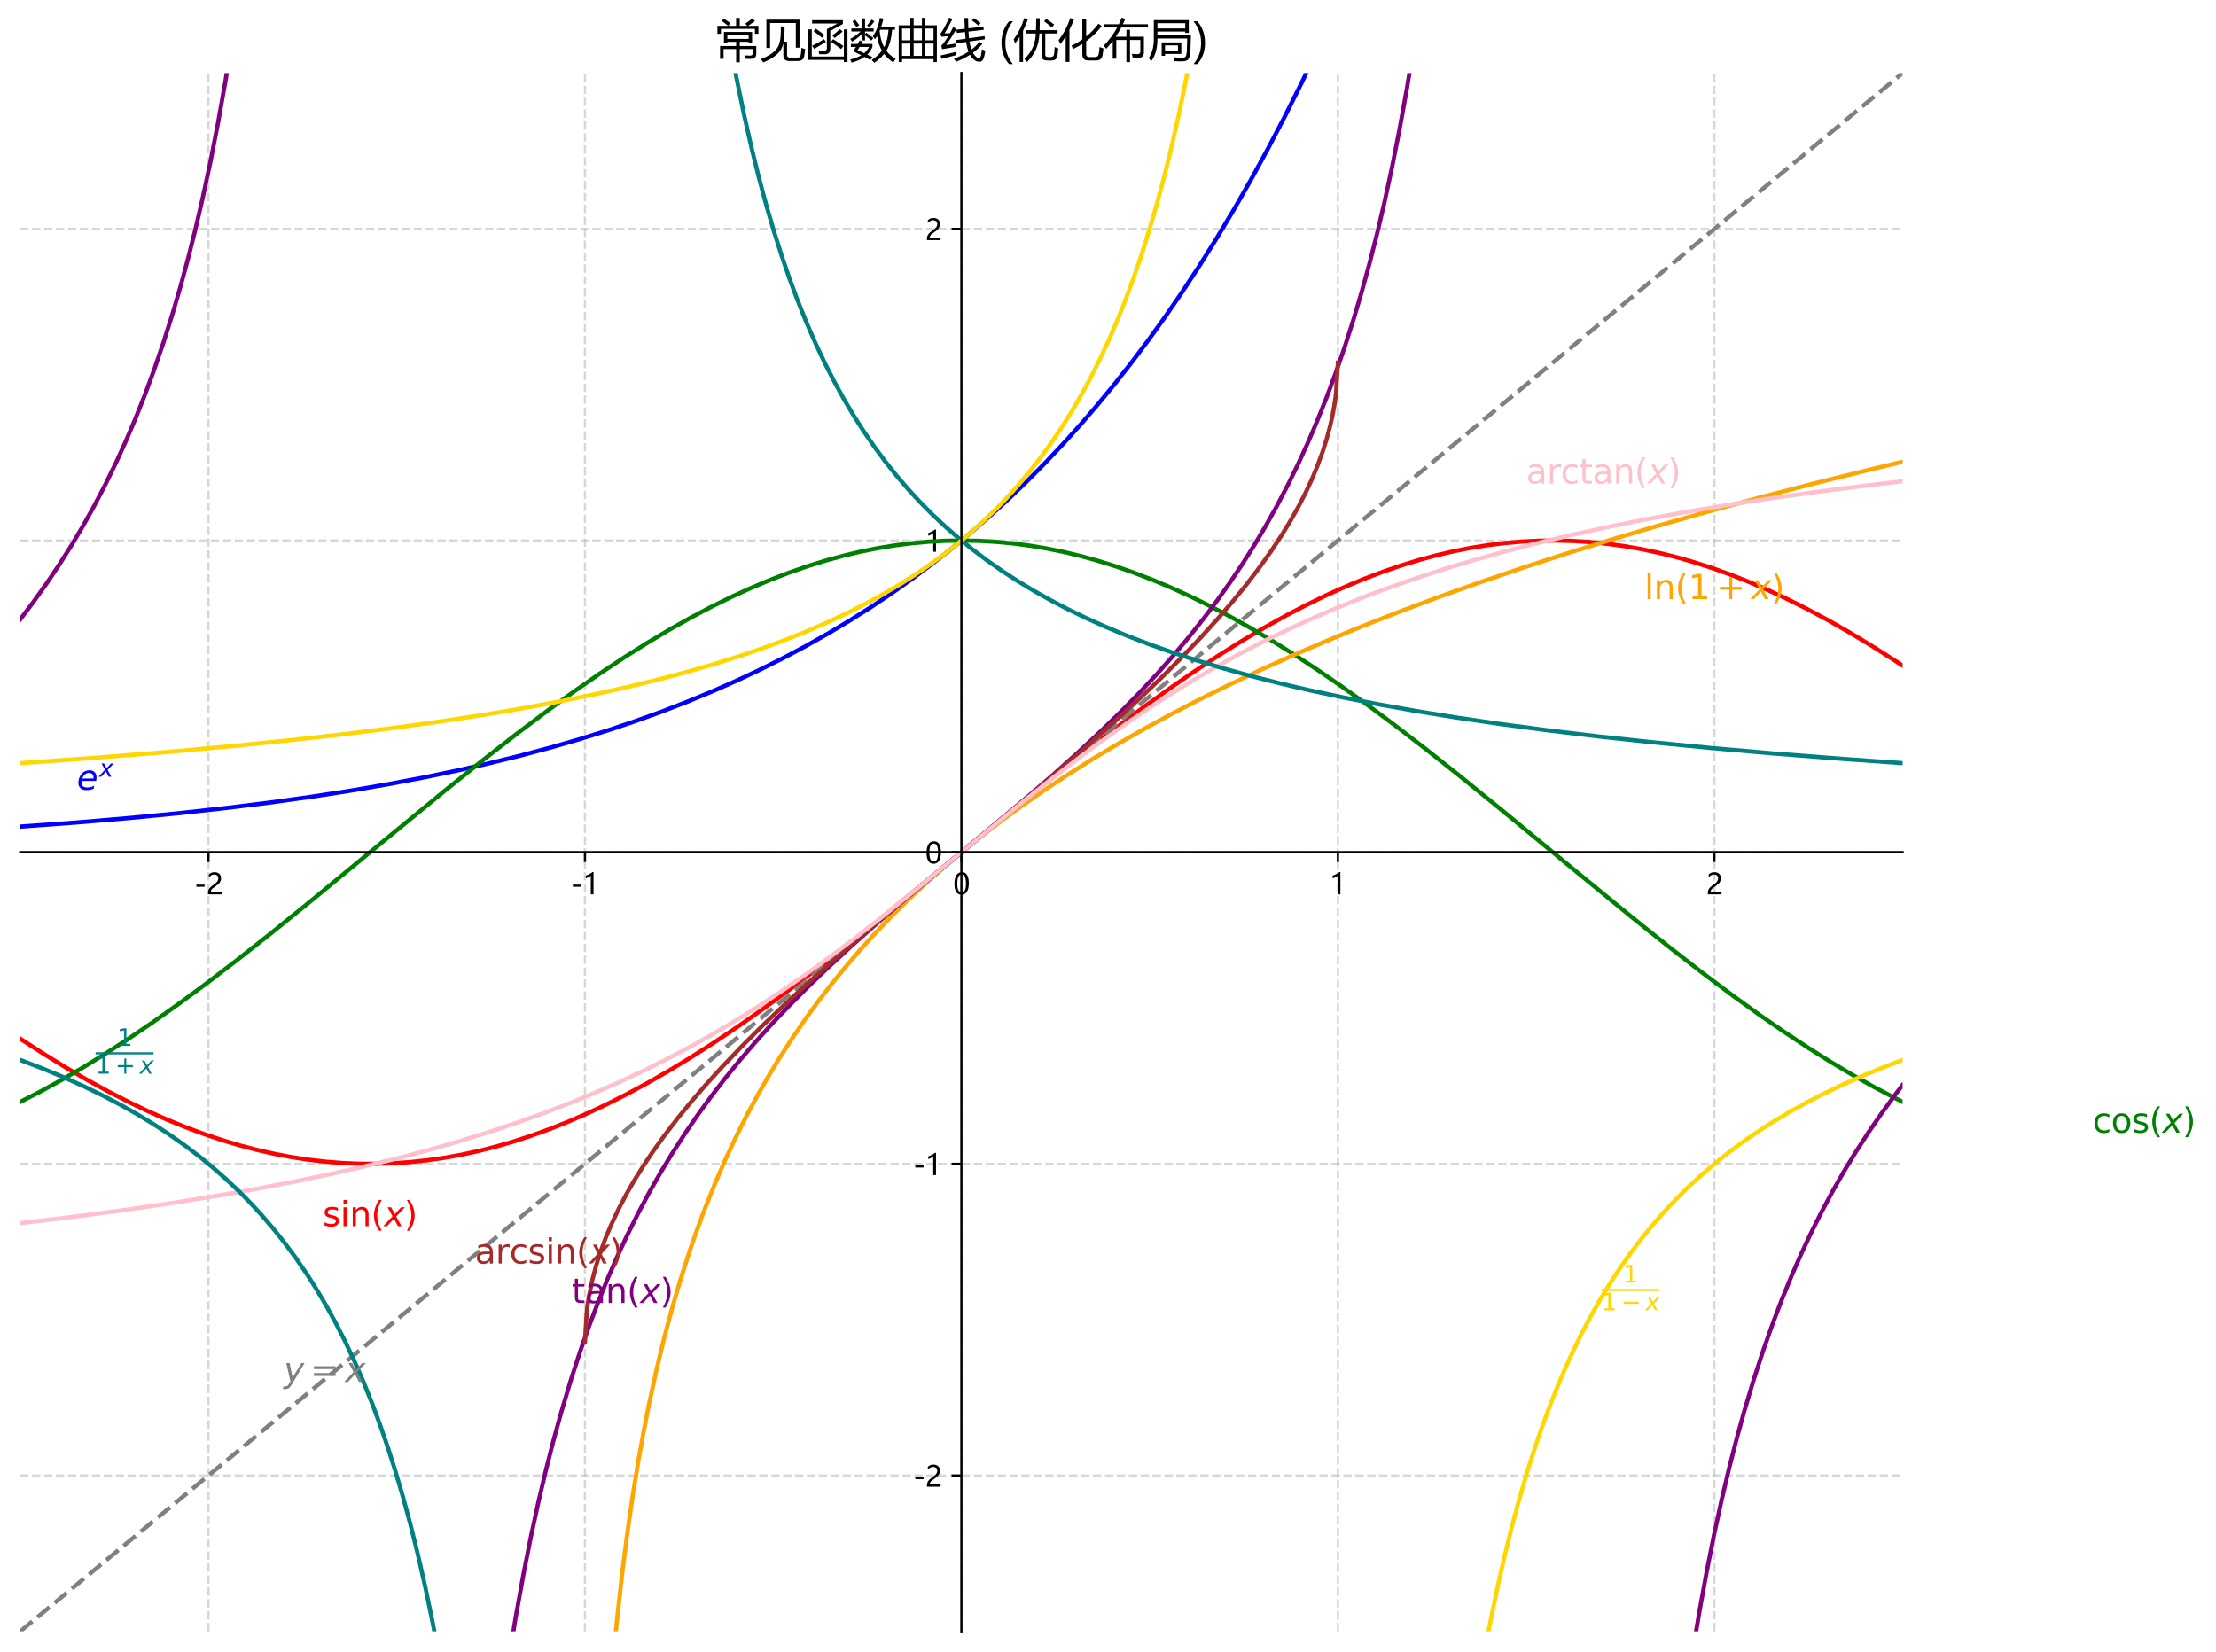 <?xml version="1.0" encoding="utf-8" standalone="no"?>
<!DOCTYPE svg PUBLIC "-//W3C//DTD SVG 1.1//EN"
  "http://www.w3.org/Graphics/SVG/1.1/DTD/svg11.dtd">
<svg xmlns:xlink="http://www.w3.org/1999/xlink" width="788.282pt" height="587.59pt" viewBox="0 0 788.282 587.59" xmlns="http://www.w3.org/2000/svg" version="1.1">
 <defs>
  <style type="text/css">*{stroke-linejoin: round; stroke-linecap: butt}</style>
 </defs>
 <g id="figure_1">
  <g id="patch_1">
   <path d="M 0 587.59 
L 788.282 587.59 
L 788.282 0 
L 0 0 
z
" style="fill: #ffffff"/>
  </g>
  <g id="axes_1">
   <g id="patch_2">
    <path d="M 7.2 580.39 
L 676.8 580.39 
L 676.8 25.99 
L 7.2 25.99 
z
" style="fill: #ffffff"/>
   </g>
   <g id="matplotlib.axis_1">
    <g id="xtick_1">
     <g id="line2d_1">
      <path d="M 74.16 580.39 
L 74.16 25.99 
" clip-path="url(#p74677bb5c0)" style="fill: none; stroke-dasharray: 2.96,1.28; stroke-dashoffset: 0; stroke: #b0b0b0; stroke-opacity: 0.5; stroke-width: 0.8"/>
     </g>
     <g id="line2d_2">
      <defs>
       <path id="m02046813d7" d="M 0 0 
L 0 3.5 
" style="stroke: #000000; stroke-width: 0.8"/>
      </defs>
      <g>
       <use xlink:href="#m02046813d7" x="74.16" y="303.19" style="stroke: #000000; stroke-width: 0.8"/>
      </g>
     </g>
     <g id="text_1">
      <!-- -2 -->
      <g transform="translate(69.065 318.184) scale(0.1 -0.1)">
       <defs>
        <path id="MicrosoftYaHei-2d" d="M 2328 1681 
L 488 1681 
L 488 2153 
L 2328 2153 
L 2328 1681 
z
" transform="scale(0.016)"/>
        <path id="MicrosoftYaHei-32" d="M 2666 3572 
Q 2666 3963 2419 4186 
Q 2172 4409 1747 4409 
Q 1447 4409 1140 4256 
Q 834 4103 569 3819 
L 569 4413 
Q 806 4659 1107 4790 
Q 1409 4922 1816 4922 
Q 2472 4922 2872 4570 
Q 3272 4219 3272 3619 
Q 3272 3084 3026 2693 
Q 2781 2303 2188 1894 
Q 1581 1475 1376 1294 
Q 1172 1113 1090 947 
Q 1009 781 1009 544 
L 3416 544 
L 3416 0 
L 372 0 
L 372 241 
Q 372 659 486 951 
Q 600 1244 862 1520 
Q 1125 1797 1681 2184 
Q 2250 2584 2458 2886 
Q 2666 3188 2666 3572 
z
" transform="scale(0.016)"/>
       </defs>
       <use xlink:href="#MicrosoftYaHei-2d"/>
       <use xlink:href="#MicrosoftYaHei-32" x="43.262"/>
      </g>
     </g>
    </g>
    <g id="xtick_2">
     <g id="line2d_3">
      <path d="M 208.08 580.39 
L 208.08 25.99 
" clip-path="url(#p74677bb5c0)" style="fill: none; stroke-dasharray: 2.96,1.28; stroke-dashoffset: 0; stroke: #b0b0b0; stroke-opacity: 0.5; stroke-width: 0.8"/>
     </g>
     <g id="line2d_4">
      <g>
       <use xlink:href="#m02046813d7" x="208.08" y="303.19" style="stroke: #000000; stroke-width: 0.8"/>
      </g>
     </g>
     <g id="text_2">
      <!-- -1 -->
      <g transform="translate(202.985 318.184) scale(0.1 -0.1)">
       <defs>
        <path id="MicrosoftYaHei-31" d="M 1781 0 
L 1781 4141 
Q 1638 3997 1295 3819 
Q 953 3641 663 3569 
L 663 4169 
Q 1047 4275 1484 4508 
Q 1922 4741 2156 4947 
L 2388 4947 
L 2388 0 
L 1781 0 
z
" transform="scale(0.016)"/>
       </defs>
       <use xlink:href="#MicrosoftYaHei-2d"/>
       <use xlink:href="#MicrosoftYaHei-31" x="43.262"/>
      </g>
     </g>
    </g>
    <g id="xtick_3">
     <g id="line2d_5">
      <path d="M 342 580.39 
L 342 25.99 
" clip-path="url(#p74677bb5c0)" style="fill: none; stroke-dasharray: 2.96,1.28; stroke-dashoffset: 0; stroke: #b0b0b0; stroke-opacity: 0.5; stroke-width: 0.8"/>
     </g>
     <g id="line2d_6">
      <g>
       <use xlink:href="#m02046813d7" x="342" y="303.19" style="stroke: #000000; stroke-width: 0.8"/>
      </g>
     </g>
     <g id="text_3">
      <!-- 0 -->
      <g transform="translate(339.068 318.184) scale(0.1 -0.1)">
       <defs>
        <path id="MicrosoftYaHei-30" d="M 284 2325 
Q 284 3606 709 4264 
Q 1134 4922 1941 4922 
Q 3478 4922 3478 2441 
Q 3478 1216 3045 567 
Q 2613 -81 1831 -81 
Q 1094 -81 689 534 
Q 284 1150 284 2325 
z
M 909 2353 
Q 909 425 1888 425 
Q 2850 425 2850 2384 
Q 2850 4413 1906 4413 
Q 909 4413 909 2353 
z
" transform="scale(0.016)"/>
       </defs>
       <use xlink:href="#MicrosoftYaHei-30"/>
      </g>
     </g>
    </g>
    <g id="xtick_4">
     <g id="line2d_7">
      <path d="M 475.92 580.39 
L 475.92 25.99 
" clip-path="url(#p74677bb5c0)" style="fill: none; stroke-dasharray: 2.96,1.28; stroke-dashoffset: 0; stroke: #b0b0b0; stroke-opacity: 0.5; stroke-width: 0.8"/>
     </g>
     <g id="line2d_8">
      <g>
       <use xlink:href="#m02046813d7" x="475.92" y="303.19" style="stroke: #000000; stroke-width: 0.8"/>
      </g>
     </g>
     <g id="text_4">
      <!-- 1 -->
      <g transform="translate(472.988 318.184) scale(0.1 -0.1)">
       <use xlink:href="#MicrosoftYaHei-31"/>
      </g>
     </g>
    </g>
    <g id="xtick_5">
     <g id="line2d_9">
      <path d="M 609.84 580.39 
L 609.84 25.99 
" clip-path="url(#p74677bb5c0)" style="fill: none; stroke-dasharray: 2.96,1.28; stroke-dashoffset: 0; stroke: #b0b0b0; stroke-opacity: 0.5; stroke-width: 0.8"/>
     </g>
     <g id="line2d_10">
      <g>
       <use xlink:href="#m02046813d7" x="609.84" y="303.19" style="stroke: #000000; stroke-width: 0.8"/>
      </g>
     </g>
     <g id="text_5">
      <!-- 2 -->
      <g transform="translate(606.908 318.184) scale(0.1 -0.1)">
       <use xlink:href="#MicrosoftYaHei-32"/>
      </g>
     </g>
    </g>
   </g>
   <g id="matplotlib.axis_2">
    <g id="ytick_1">
     <g id="line2d_11">
      <path d="M 7.2 524.95 
L 676.8 524.95 
" clip-path="url(#p74677bb5c0)" style="fill: none; stroke-dasharray: 2.96,1.28; stroke-dashoffset: 0; stroke: #b0b0b0; stroke-opacity: 0.5; stroke-width: 0.8"/>
     </g>
     <g id="line2d_12">
      <defs>
       <path id="mddc93216d7" d="M 0 0 
L -3.5 0 
" style="stroke: #000000; stroke-width: 0.8"/>
      </defs>
      <g>
       <use xlink:href="#mddc93216d7" x="342" y="524.95" style="stroke: #000000; stroke-width: 0.8"/>
      </g>
     </g>
     <g id="text_6">
      <!-- -2 -->
      <g transform="translate(324.809 528.947) scale(0.1 -0.1)">
       <use xlink:href="#MicrosoftYaHei-2d"/>
       <use xlink:href="#MicrosoftYaHei-32" x="43.262"/>
      </g>
     </g>
    </g>
    <g id="ytick_2">
     <g id="line2d_13">
      <path d="M 7.2 414.07 
L 676.8 414.07 
" clip-path="url(#p74677bb5c0)" style="fill: none; stroke-dasharray: 2.96,1.28; stroke-dashoffset: 0; stroke: #b0b0b0; stroke-opacity: 0.5; stroke-width: 0.8"/>
     </g>
     <g id="line2d_14">
      <g>
       <use xlink:href="#mddc93216d7" x="342" y="414.07" style="stroke: #000000; stroke-width: 0.8"/>
      </g>
     </g>
     <g id="text_7">
      <!-- -1 -->
      <g transform="translate(324.809 418.067) scale(0.1 -0.1)">
       <use xlink:href="#MicrosoftYaHei-2d"/>
       <use xlink:href="#MicrosoftYaHei-31" x="43.262"/>
      </g>
     </g>
    </g>
    <g id="ytick_3">
     <g id="line2d_15">
      <path d="M 7.2 303.19 
L 676.8 303.19 
" clip-path="url(#p74677bb5c0)" style="fill: none; stroke-dasharray: 2.96,1.28; stroke-dashoffset: 0; stroke: #b0b0b0; stroke-opacity: 0.5; stroke-width: 0.8"/>
     </g>
     <g id="line2d_16">
      <g>
       <use xlink:href="#mddc93216d7" x="342" y="303.19" style="stroke: #000000; stroke-width: 0.8"/>
      </g>
     </g>
     <g id="text_8">
      <!-- 0 -->
      <g transform="translate(329.136 307.187) scale(0.1 -0.1)">
       <use xlink:href="#MicrosoftYaHei-30"/>
      </g>
     </g>
    </g>
    <g id="ytick_4">
     <g id="line2d_17">
      <path d="M 7.2 192.31 
L 676.8 192.31 
" clip-path="url(#p74677bb5c0)" style="fill: none; stroke-dasharray: 2.96,1.28; stroke-dashoffset: 0; stroke: #b0b0b0; stroke-opacity: 0.5; stroke-width: 0.8"/>
     </g>
     <g id="line2d_18">
      <g>
       <use xlink:href="#mddc93216d7" x="342" y="192.31" style="stroke: #000000; stroke-width: 0.8"/>
      </g>
     </g>
     <g id="text_9">
      <!-- 1 -->
      <g transform="translate(329.136 196.307) scale(0.1 -0.1)">
       <use xlink:href="#MicrosoftYaHei-31"/>
      </g>
     </g>
    </g>
    <g id="ytick_5">
     <g id="line2d_19">
      <path d="M 7.2 81.43 
L 676.8 81.43 
" clip-path="url(#p74677bb5c0)" style="fill: none; stroke-dasharray: 2.96,1.28; stroke-dashoffset: 0; stroke: #b0b0b0; stroke-opacity: 0.5; stroke-width: 0.8"/>
     </g>
     <g id="line2d_20">
      <g>
       <use xlink:href="#mddc93216d7" x="342" y="81.43" style="stroke: #000000; stroke-width: 0.8"/>
      </g>
     </g>
     <g id="text_10">
      <!-- 2 -->
      <g transform="translate(329.136 85.427) scale(0.1 -0.1)">
       <use xlink:href="#MicrosoftYaHei-32"/>
      </g>
     </g>
    </g>
   </g>
   <g id="line2d_21">
    <path d="M 7.2 294.088 
L 27.308 292.614 
L 46.076 291.023 
L 63.503 289.332 
L 80.259 287.485 
L 95.676 285.569 
L 110.422 283.518 
L 124.497 281.337 
L 137.903 279.037 
L 150.638 276.627 
L 162.703 274.123 
L 174.097 271.541 
L 185.492 268.731 
L 196.216 265.858 
L 206.27 262.947 
L 216.324 259.809 
L 225.708 256.661 
L 235.092 253.284 
L 244.476 249.661 
L 253.189 246.063 
L 261.903 242.222 
L 270.616 238.123 
L 278.659 234.095 
L 286.703 229.818 
L 294.746 225.277 
L 302.119 220.867 
L 309.492 216.208 
L 316.865 211.285 
L 324.238 206.083 
L 331.611 200.587 
L 338.314 195.321 
L 345.016 189.784 
L 351.719 183.964 
L 358.422 177.845 
L 365.124 171.412 
L 371.827 164.648 
L 378.53 157.538 
L 384.562 150.827 
L 390.595 143.807 
L 396.627 136.463 
L 402.659 128.781 
L 408.692 120.745 
L 414.724 112.339 
L 420.757 103.546 
L 426.789 94.347 
L 432.822 84.725 
L 438.854 74.659 
L 444.886 64.129 
L 450.919 53.115 
L 456.951 41.593 
L 462.984 29.539 
L 469.016 16.931 
L 475.049 3.742 
L 477.152 -1 
L 477.152 -1 
" clip-path="url(#p74677bb5c0)" style="fill: none; stroke: #0000ff; stroke-width: 1.5; stroke-linecap: square"/>
   </g>
   <g id="line2d_22">
    <path d="M 7.2 369.549 
L 15.243 374.761 
L 23.286 379.715 
L 31.33 384.393 
L 38.703 388.425 
L 46.076 392.198 
L 52.778 395.395 
L 59.481 398.36 
L 66.184 401.088 
L 72.886 403.57 
L 79.589 405.8 
L 85.622 407.588 
L 91.654 409.164 
L 97.686 410.526 
L 103.719 411.669 
L 109.751 412.592 
L 115.784 413.294 
L 121.816 413.772 
L 127.849 414.026 
L 133.881 414.054 
L 139.914 413.858 
L 145.946 413.438 
L 151.978 412.794 
L 158.011 411.927 
L 164.043 410.84 
L 170.076 409.534 
L 176.108 408.013 
L 182.141 406.279 
L 188.843 404.107 
L 195.546 401.683 
L 202.249 399.012 
L 208.951 396.101 
L 215.654 392.957 
L 223.027 389.239 
L 230.4 385.261 
L 237.773 381.034 
L 245.816 376.154 
L 253.859 371.011 
L 262.573 365.164 
L 271.286 359.055 
L 280.67 352.212 
L 290.724 344.614 
L 302.119 335.724 
L 315.524 324.968 
L 332.951 310.676 
L 371.827 278.698 
L 385.232 268.014 
L 396.627 259.205 
L 406.681 251.695 
L 416.065 244.946 
L 424.778 238.935 
L 433.492 233.195 
L 441.535 228.16 
L 449.578 223.395 
L 456.951 219.279 
L 464.324 215.418 
L 471.697 211.823 
L 478.4 208.794 
L 485.103 206.002 
L 491.805 203.454 
L 498.508 201.155 
L 505.211 199.112 
L 511.243 197.495 
L 517.276 196.094 
L 523.308 194.909 
L 529.341 193.944 
L 535.373 193.201 
L 541.405 192.681 
L 547.438 192.385 
L 553.47 192.314 
L 559.503 192.468 
L 565.535 192.846 
L 571.568 193.448 
L 577.6 194.273 
L 583.632 195.319 
L 589.665 196.584 
L 595.697 198.065 
L 601.73 199.759 
L 608.432 201.888 
L 615.135 204.27 
L 621.838 206.9 
L 628.541 209.771 
L 635.243 212.876 
L 642.616 216.552 
L 649.989 220.491 
L 657.362 224.681 
L 665.405 229.522 
L 673.449 234.629 
L 676.8 236.831 
L 676.8 236.831 
" clip-path="url(#p74677bb5c0)" style="fill: none; stroke: #ff0000; stroke-width: 1.5; stroke-linecap: square"/>
   </g>
   <g id="line2d_23">
    <path d="M 7.2 392.021 
L 14.573 388.235 
L 21.946 384.191 
L 29.319 379.902 
L 37.362 374.958 
L 45.405 369.755 
L 54.119 363.849 
L 63.503 357.201 
L 73.557 349.786 
L 84.281 341.588 
L 96.346 332.074 
L 110.422 320.684 
L 131.87 302.998 
L 158.011 281.496 
L 172.086 270.208 
L 184.151 260.818 
L 194.876 252.757 
L 204.259 245.967 
L 213.643 239.458 
L 222.357 233.694 
L 230.4 228.633 
L 238.443 223.841 
L 245.816 219.7 
L 253.189 215.811 
L 260.562 212.187 
L 267.265 209.132 
L 273.968 206.312 
L 280.67 203.735 
L 287.373 201.407 
L 294.076 199.334 
L 300.108 197.691 
L 306.141 196.261 
L 312.173 195.049 
L 318.205 194.056 
L 324.238 193.284 
L 330.27 192.735 
L 336.303 192.41 
L 342.335 192.31 
L 348.368 192.435 
L 354.4 192.785 
L 360.432 193.359 
L 366.465 194.155 
L 372.497 195.173 
L 378.53 196.409 
L 384.562 197.863 
L 390.595 199.53 
L 396.627 201.407 
L 403.33 203.735 
L 410.032 206.312 
L 416.735 209.132 
L 423.438 212.187 
L 430.141 215.471 
L 437.514 219.336 
L 444.886 223.455 
L 452.259 227.815 
L 460.303 232.832 
L 468.346 238.103 
L 477.059 244.077 
L 486.443 250.79 
L 496.497 258.267 
L 507.222 266.52 
L 519.286 276.083 
L 534.032 288.062 
L 559.503 309.1 
L 580.281 326.139 
L 594.357 337.394 
L 605.751 346.233 
L 616.476 354.269 
L 625.859 361.034 
L 634.573 367.062 
L 643.286 372.82 
L 651.33 377.874 
L 659.373 382.659 
L 666.746 386.793 
L 674.119 390.675 
L 676.8 392.021 
L 676.8 392.021 
" clip-path="url(#p74677bb5c0)" style="fill: none; stroke: #008000; stroke-width: 1.5; stroke-linecap: square"/>
   </g>
   <g id="line2d_24">
    <path d="M 218.298 588.59 
L 219.483 576.333 
L 221.361 559.427 
L 223.239 544.761 
L 225.117 531.81 
L 226.995 520.214 
L 228.873 509.718 
L 230.751 500.13 
L 233.568 487.143 
L 236.385 475.518 
L 239.203 464.998 
L 242.02 455.39 
L 244.837 446.549 
L 247.654 438.36 
L 250.471 430.736 
L 254.227 421.322 
L 257.984 412.645 
L 261.74 404.598 
L 265.496 397.096 
L 269.252 390.07 
L 273.008 383.462 
L 276.765 377.227 
L 281.46 369.895 
L 286.155 363.018 
L 290.85 356.542 
L 295.546 350.425 
L 300.241 344.627 
L 305.875 338.047 
L 311.509 331.836 
L 317.144 325.955 
L 322.778 320.37 
L 329.351 314.191 
L 335.925 308.338 
L 342.498 302.778 
L 349.071 297.484 
L 356.584 291.729 
L 364.096 286.257 
L 371.609 281.042 
L 380.06 275.455 
L 388.512 270.136 
L 397.902 264.51 
L 407.293 259.156 
L 416.683 254.049 
L 427.013 248.69 
L 437.342 243.578 
L 448.611 238.258 
L 459.879 233.181 
L 472.087 227.932 
L 484.295 222.92 
L 497.441 217.764 
L 511.527 212.494 
L 525.613 207.463 
L 540.638 202.337 
L 556.602 197.138 
L 572.565 192.172 
L 589.468 187.146 
L 607.31 182.076 
L 626.091 176.979 
L 645.811 171.868 
L 666.47 166.755 
L 676.8 164.284 
L 676.8 164.284 
" clip-path="url(#p74677bb5c0)" style="fill: none; stroke: #ffa500; stroke-width: 1.5; stroke-linecap: square"/>
   </g>
   <g id="line2d_25">
    <path d="M 7.2 580.39 
L 676.8 25.99 
L 676.8 25.99 
" clip-path="url(#p74677bb5c0)" style="fill: none; stroke-dasharray: 5.55,2.4; stroke-dashoffset: 0; stroke: #808080; stroke-width: 1.5"/>
   </g>
   <g id="line2d_26">
    <path d="M 7.2 220.36 
L 11.892 214.142 
L 16.584 207.564 
L 21.276 200.576 
L 25.297 194.216 
L 29.319 187.469 
L 33.341 180.285 
L 37.362 172.607 
L 41.384 164.365 
L 44.735 157.008 
L 48.086 149.149 
L 51.438 140.725 
L 54.789 131.658 
L 58.141 121.862 
L 61.492 111.229 
L 64.173 102.036 
L 66.854 92.15 
L 69.535 81.48 
L 72.216 69.921 
L 74.897 57.345 
L 77.578 43.6 
L 80.259 28.504 
L 82.941 11.832 
L 84.827 -1 
M 181.266 588.59 
L 183.481 575.166 
L 186.162 560.317 
L 188.843 546.786 
L 191.524 534.396 
L 194.205 522.998 
L 196.886 512.471 
L 199.568 502.711 
L 202.919 491.456 
L 206.27 481.119 
L 209.622 471.58 
L 212.973 462.74 
L 216.324 454.514 
L 219.676 446.832 
L 223.027 439.632 
L 227.049 431.557 
L 231.07 424.024 
L 235.092 416.968 
L 239.114 410.335 
L 243.805 403.066 
L 248.497 396.242 
L 253.189 389.808 
L 257.881 383.717 
L 263.243 377.124 
L 268.605 370.874 
L 274.638 364.197 
L 280.67 357.844 
L 287.373 351.106 
L 294.746 344.023 
L 302.789 336.616 
L 312.173 328.302 
L 322.897 319.114 
L 337.643 306.798 
L 363.784 284.993 
L 374.508 275.733 
L 383.222 267.94 
L 391.265 260.455 
L 398.638 253.285 
L 405.341 246.451 
L 411.373 239.996 
L 417.405 233.2 
L 422.768 226.827 
L 428.13 220.092 
L 432.822 213.859 
L 437.514 207.264 
L 442.205 200.257 
L 446.227 193.878 
L 450.249 187.109 
L 454.27 179.901 
L 458.292 172.195 
L 461.643 165.344 
L 464.995 158.052 
L 468.346 150.266 
L 471.697 141.924 
L 475.049 132.951 
L 478.4 123.261 
L 481.751 112.751 
L 484.432 103.669 
L 487.114 93.909 
L 489.795 83.382 
L 492.476 71.984 
L 495.157 59.594 
L 497.838 46.063 
L 500.519 31.214 
L 503.2 14.832 
L 505.548 -1 
M 601.988 588.59 
L 604.411 573.964 
L 607.092 559.225 
L 609.773 545.788 
L 612.454 533.479 
L 615.135 522.153 
L 617.816 511.689 
L 620.497 501.984 
L 623.849 490.79 
L 627.2 480.506 
L 630.551 471.013 
L 633.903 462.213 
L 637.254 454.023 
L 640.605 446.372 
L 643.957 439.201 
L 647.978 431.155 
L 652 423.648 
L 656.022 416.616 
L 660.043 410.003 
L 664.735 402.755 
L 669.427 395.949 
L 674.119 389.531 
L 676.8 386.02 
L 676.8 386.02 
" clip-path="url(#p74677bb5c0)" style="fill: none; stroke: #800080; stroke-width: 1.5; stroke-linecap: square"/>
   </g>
   <g id="line2d_27">
    <path d="M 208.08 477.36 
L 208.751 466.253 
L 209.423 461.646 
L 210.765 455.119 
L 212.108 450.097 
L 213.45 445.853 
L 215.464 440.368 
L 217.478 435.574 
L 220.163 429.897 
L 222.848 424.797 
L 225.533 420.118 
L 228.89 414.717 
L 232.246 409.704 
L 236.274 404.085 
L 240.973 397.961 
L 245.672 392.204 
L 251.042 385.981 
L 257.083 379.345 
L 263.796 372.335 
L 271.18 364.974 
L 279.235 357.276 
L 287.962 349.244 
L 298.031 340.282 
L 310.114 329.846 
L 324.882 317.402 
L 355.761 291.776 
L 373.214 277.106 
L 385.969 266.098 
L 396.709 256.528 
L 405.436 248.474 
L 413.491 240.75 
L 420.875 233.359 
L 427.588 226.314 
L 433.629 219.64 
L 439 213.373 
L 443.699 207.568 
L 448.398 201.384 
L 452.425 195.7 
L 455.782 190.617 
L 459.138 185.126 
L 461.823 180.353 
L 464.508 175.126 
L 466.522 170.806 
L 468.536 166.012 
L 470.55 160.527 
L 471.892 156.283 
L 473.235 151.261 
L 473.906 148.273 
L 474.577 144.734 
L 475.249 140.127 
L 475.92 129.02 
L 475.92 129.02 
" clip-path="url(#p74677bb5c0)" style="fill: none; stroke: #a52a2a; stroke-width: 1.5; stroke-linecap: square"/>
   </g>
   <g id="line2d_28">
    <path d="M 7.2 435.169 
L 25.968 432.918 
L 44.065 430.521 
L 60.822 428.074 
L 76.238 425.604 
L 90.984 423.018 
L 105.059 420.319 
L 117.795 417.658 
L 129.859 414.923 
L 141.924 411.957 
L 153.319 408.919 
L 164.043 405.828 
L 174.097 402.707 
L 184.151 399.348 
L 193.535 395.981 
L 202.919 392.371 
L 211.632 388.785 
L 220.346 384.957 
L 229.059 380.874 
L 237.103 376.866 
L 245.146 372.617 
L 253.189 368.118 
L 261.232 363.364 
L 269.276 358.351 
L 277.319 353.08 
L 285.362 347.554 
L 294.076 341.295 
L 303.459 334.26 
L 313.514 326.429 
L 324.908 317.265 
L 341.665 303.467 
L 363.114 285.852 
L 374.508 276.785 
L 384.562 269.07 
L 393.946 262.162 
L 402.659 256.032 
L 410.703 250.632 
L 418.746 245.49 
L 426.789 240.606 
L 434.832 235.981 
L 442.876 231.608 
L 450.919 227.48 
L 458.962 223.588 
L 467.676 219.625 
L 476.389 215.911 
L 485.103 212.431 
L 494.486 208.927 
L 503.87 205.659 
L 513.924 202.397 
L 523.978 199.365 
L 534.703 196.361 
L 546.097 193.407 
L 558.162 190.521 
L 570.897 187.716 
L 584.303 185.005 
L 598.378 182.394 
L 613.124 179.891 
L 628.541 177.497 
L 645.297 175.124 
L 663.395 172.796 
L 676.8 171.211 
L 676.8 171.211 
" clip-path="url(#p74677bb5c0)" style="fill: none; stroke: #ffc0cb; stroke-width: 1.5; stroke-linecap: square"/>
   </g>
   <g id="line2d_29">
    <path d="M 7.2 377.11 
L 15.243 380.193 
L 22.616 383.254 
L 29.989 386.569 
L 36.692 389.83 
L 42.724 392.991 
L 48.757 396.391 
L 54.789 400.058 
L 60.151 403.57 
L 65.514 407.345 
L 70.876 411.416 
L 75.568 415.248 
L 80.259 419.361 
L 84.951 423.788 
L 88.973 427.86 
L 92.995 432.216 
L 97.016 436.888 
L 101.038 441.912 
L 105.059 447.327 
L 109.081 453.182 
L 112.432 458.438 
L 115.784 464.075 
L 119.135 470.137 
L 122.486 476.673 
L 125.838 483.743 
L 129.189 491.413 
L 132.541 499.763 
L 135.222 506.997 
L 137.903 514.783 
L 140.584 523.188 
L 143.265 532.288 
L 145.946 542.174 
L 148.627 552.951 
L 151.308 564.746 
L 153.989 577.711 
L 156.05 588.59 
M 256.897 -1 
L 259.222 12.838 
L 261.903 27.302 
L 264.584 40.393 
L 267.265 52.297 
L 269.946 63.17 
L 272.627 73.14 
L 275.308 82.314 
L 277.989 90.785 
L 280.67 98.63 
L 283.351 105.916 
L 286.703 114.325 
L 290.054 122.047 
L 293.405 129.162 
L 296.757 135.739 
L 300.108 141.837 
L 303.459 147.506 
L 306.811 152.791 
L 310.832 158.677 
L 314.854 164.12 
L 318.876 169.168 
L 322.897 173.862 
L 326.919 178.239 
L 331.611 182.985 
L 336.303 187.383 
L 340.995 191.471 
L 345.686 195.28 
L 351.049 199.328 
L 356.411 203.082 
L 361.773 206.575 
L 367.805 210.224 
L 373.838 213.607 
L 379.87 216.753 
L 386.573 219.999 
L 393.276 223.01 
L 400.649 226.08 
L 408.692 229.171 
L 416.735 232.024 
L 425.449 234.877 
L 434.832 237.704 
L 444.886 240.485 
L 454.941 243.038 
L 465.665 245.543 
L 477.73 248.122 
L 490.465 250.606 
L 503.87 252.989 
L 517.946 255.269 
L 533.362 257.54 
L 550.119 259.777 
L 568.216 261.958 
L 587.654 264.07 
L 608.432 266.1 
L 631.222 268.098 
L 656.022 270.04 
L 676.8 271.51 
L 676.8 271.51 
" clip-path="url(#p74677bb5c0)" style="fill: none; stroke: #008080; stroke-width: 1.5; stroke-linecap: square"/>
   </g>
   <g id="line2d_30">
    <path d="M 7.2 271.51 
L 34.011 269.588 
L 58.811 267.59 
L 81.6 265.533 
L 102.378 263.438 
L 121.816 261.256 
L 139.914 258.997 
L 156.67 256.678 
L 172.086 254.318 
L 186.162 251.944 
L 199.568 249.458 
L 211.632 247.005 
L 223.027 244.473 
L 233.751 241.873 
L 243.805 239.217 
L 253.189 236.522 
L 262.573 233.59 
L 271.286 230.626 
L 279.33 227.657 
L 286.703 224.714 
L 294.076 221.532 
L 300.778 218.407 
L 307.481 215.033 
L 313.514 211.759 
L 319.546 208.231 
L 324.908 204.86 
L 330.27 201.24 
L 335.632 197.343 
L 340.324 193.68 
L 345.016 189.755 
L 349.708 185.538 
L 354.4 180.996 
L 358.422 176.813 
L 362.443 172.335 
L 366.465 167.527 
L 370.486 162.352 
L 374.508 156.767 
L 377.859 151.763 
L 381.211 146.404 
L 384.562 140.653 
L 387.914 134.463 
L 391.265 127.784 
L 394.616 120.553 
L 397.968 112.701 
L 400.649 105.916 
L 403.33 98.63 
L 406.011 90.785 
L 408.692 82.314 
L 411.373 73.14 
L 414.054 63.17 
L 416.735 52.297 
L 419.416 40.393 
L 422.097 27.302 
L 424.778 12.838 
L 427.103 -1 
M 527.95 588.59 
L 530.011 577.711 
L 532.692 564.746 
L 535.373 552.951 
L 538.054 542.174 
L 540.735 532.288 
L 543.416 523.188 
L 546.097 514.783 
L 548.778 506.997 
L 552.13 498.035 
L 555.481 489.827 
L 558.832 482.283 
L 562.184 475.325 
L 565.535 468.888 
L 568.886 462.915 
L 572.238 457.357 
L 575.589 452.173 
L 579.611 446.395 
L 583.632 441.048 
L 587.654 436.086 
L 591.676 431.469 
L 595.697 427.162 
L 600.389 422.489 
L 605.081 418.155 
L 609.773 414.126 
L 614.465 410.369 
L 619.827 406.375 
L 625.189 402.668 
L 630.551 399.219 
L 636.584 395.613 
L 642.616 392.269 
L 649.319 388.825 
L 656.022 385.638 
L 663.395 382.396 
L 670.768 379.399 
L 676.8 377.11 
L 676.8 377.11 
" clip-path="url(#p74677bb5c0)" style="fill: none; stroke: #ffd700; stroke-width: 1.5; stroke-linecap: square"/>
   </g>
   <g id="patch_3">
    <path d="M 342 580.39 
L 342 25.99 
" style="fill: none; stroke: #000000; stroke-width: 0.8; stroke-linejoin: miter; stroke-linecap: square"/>
   </g>
   <g id="patch_4">
    <path d="M 676.8 580.39 
L 676.8 25.99 
" style="fill: none"/>
   </g>
   <g id="patch_5">
    <path d="M 7.2 303.19 
L 676.8 303.19 
" style="fill: none; stroke: #000000; stroke-width: 0.8; stroke-linejoin: miter; stroke-linecap: square"/>
   </g>
   <g id="patch_6">
    <path d="M 7.2 25.99 
L 676.8 25.99 
" style="fill: none"/>
   </g>
   <g id="text_11">
    <!-- $e^x$ -->
    <g style="fill: #0000ff" transform="translate(27.324 280.985) scale(0.12 -0.12)">
     <defs>
      <path id="DejaVuSans-Oblique-65" d="M 3078 2063 
Q 3088 2113 3092 2166 
Q 3097 2219 3097 2272 
Q 3097 2653 2873 2875 
Q 2650 3097 2266 3097 
Q 1838 3097 1509 2826 
Q 1181 2556 1013 2059 
L 3078 2063 
z
M 3578 1613 
L 903 1613 
Q 884 1494 878 1425 
Q 872 1356 872 1306 
Q 872 872 1139 634 
Q 1406 397 1894 397 
Q 2269 397 2603 481 
Q 2938 566 3225 728 
L 3116 159 
Q 2806 34 2476 -28 
Q 2147 -91 1806 -91 
Q 1078 -91 686 257 
Q 294 606 294 1247 
Q 294 1794 489 2264 
Q 684 2734 1063 3103 
Q 1306 3334 1642 3459 
Q 1978 3584 2356 3584 
Q 2950 3584 3301 3228 
Q 3653 2872 3653 2272 
Q 3653 2128 3634 1964 
Q 3616 1800 3578 1613 
z
" transform="scale(0.016)"/>
      <path id="DejaVuSans-Oblique-78" d="M 3841 3500 
L 2234 1784 
L 3219 0 
L 2559 0 
L 1819 1388 
L 531 0 
L -166 0 
L 1556 1844 
L 641 3500 
L 1300 3500 
L 1972 2234 
L 3144 3500 
L 3841 3500 
z
" transform="scale(0.016)"/>
     </defs>
     <use xlink:href="#DejaVuSans-Oblique-65" transform="translate(0 0.438)"/>
     <use xlink:href="#DejaVuSans-Oblique-78" transform="translate(66.173 38.719) scale(0.7)"/>
    </g>
   </g>
   <g id="text_12">
    <!-- $\sin(x)$ -->
    <g style="fill: #ff0000" transform="translate(114.779 436.246) scale(0.12 -0.12)">
     <defs>
      <path id="DejaVuSans-73" d="M 2834 3397 
L 2834 2853 
Q 2591 2978 2328 3040 
Q 2066 3103 1784 3103 
Q 1356 3103 1142 2972 
Q 928 2841 928 2578 
Q 928 2378 1081 2264 
Q 1234 2150 1697 2047 
L 1894 2003 
Q 2506 1872 2764 1633 
Q 3022 1394 3022 966 
Q 3022 478 2636 193 
Q 2250 -91 1575 -91 
Q 1294 -91 989 -36 
Q 684 19 347 128 
L 347 722 
Q 666 556 975 473 
Q 1284 391 1588 391 
Q 1994 391 2212 530 
Q 2431 669 2431 922 
Q 2431 1156 2273 1281 
Q 2116 1406 1581 1522 
L 1381 1569 
Q 847 1681 609 1914 
Q 372 2147 372 2553 
Q 372 3047 722 3315 
Q 1072 3584 1716 3584 
Q 2034 3584 2315 3537 
Q 2597 3491 2834 3397 
z
" transform="scale(0.016)"/>
      <path id="DejaVuSans-69" d="M 603 3500 
L 1178 3500 
L 1178 0 
L 603 0 
L 603 3500 
z
M 603 4863 
L 1178 4863 
L 1178 4134 
L 603 4134 
L 603 4863 
z
" transform="scale(0.016)"/>
      <path id="DejaVuSans-6e" d="M 3513 2113 
L 3513 0 
L 2938 0 
L 2938 2094 
Q 2938 2591 2744 2837 
Q 2550 3084 2163 3084 
Q 1697 3084 1428 2787 
Q 1159 2491 1159 1978 
L 1159 0 
L 581 0 
L 581 3500 
L 1159 3500 
L 1159 2956 
Q 1366 3272 1645 3428 
Q 1925 3584 2291 3584 
Q 2894 3584 3203 3211 
Q 3513 2838 3513 2113 
z
" transform="scale(0.016)"/>
      <path id="DejaVuSans-28" d="M 1984 4856 
Q 1566 4138 1362 3434 
Q 1159 2731 1159 2009 
Q 1159 1288 1364 580 
Q 1569 -128 1984 -844 
L 1484 -844 
Q 1016 -109 783 600 
Q 550 1309 550 2009 
Q 550 2706 781 3412 
Q 1013 4119 1484 4856 
L 1984 4856 
z
" transform="scale(0.016)"/>
      <path id="DejaVuSans-29" d="M 513 4856 
L 1013 4856 
Q 1481 4119 1714 3412 
Q 1947 2706 1947 2009 
Q 1947 1309 1714 600 
Q 1481 -109 1013 -844 
L 513 -844 
Q 928 -128 1133 580 
Q 1338 1288 1338 2009 
Q 1338 2731 1133 3434 
Q 928 4138 513 4856 
z
" transform="scale(0.016)"/>
     </defs>
     <use xlink:href="#DejaVuSans-73" transform="translate(0 0.016)"/>
     <use xlink:href="#DejaVuSans-69" transform="translate(52.1 0.016)"/>
     <use xlink:href="#DejaVuSans-6e" transform="translate(79.883 0.016)"/>
     <use xlink:href="#DejaVuSans-28" transform="translate(143.262 0.016)"/>
     <use xlink:href="#DejaVuSans-Oblique-78" transform="translate(182.275 0.016)"/>
     <use xlink:href="#DejaVuSans-29" transform="translate(241.455 0.016)"/>
    </g>
   </g>
   <g id="text_13">
    <!-- $\cos(x)$ -->
    <g style="fill: #008000" transform="translate(744.362 402.982) scale(0.12 -0.12)">
     <defs>
      <path id="DejaVuSans-63" d="M 3122 3366 
L 3122 2828 
Q 2878 2963 2633 3030 
Q 2388 3097 2138 3097 
Q 1578 3097 1268 2742 
Q 959 2388 959 1747 
Q 959 1106 1268 751 
Q 1578 397 2138 397 
Q 2388 397 2633 464 
Q 2878 531 3122 666 
L 3122 134 
Q 2881 22 2623 -34 
Q 2366 -91 2075 -91 
Q 1284 -91 818 406 
Q 353 903 353 1747 
Q 353 2603 823 3093 
Q 1294 3584 2113 3584 
Q 2378 3584 2631 3529 
Q 2884 3475 3122 3366 
z
" transform="scale(0.016)"/>
      <path id="DejaVuSans-6f" d="M 1959 3097 
Q 1497 3097 1228 2736 
Q 959 2375 959 1747 
Q 959 1119 1226 758 
Q 1494 397 1959 397 
Q 2419 397 2687 759 
Q 2956 1122 2956 1747 
Q 2956 2369 2687 2733 
Q 2419 3097 1959 3097 
z
M 1959 3584 
Q 2709 3584 3137 3096 
Q 3566 2609 3566 1747 
Q 3566 888 3137 398 
Q 2709 -91 1959 -91 
Q 1206 -91 779 398 
Q 353 888 353 1747 
Q 353 2609 779 3096 
Q 1206 3584 1959 3584 
z
" transform="scale(0.016)"/>
     </defs>
     <use xlink:href="#DejaVuSans-63" transform="translate(0 0.125)"/>
     <use xlink:href="#DejaVuSans-6f" transform="translate(54.98 0.125)"/>
     <use xlink:href="#DejaVuSans-73" transform="translate(116.162 0.125)"/>
     <use xlink:href="#DejaVuSans-28" transform="translate(168.262 0.125)"/>
     <use xlink:href="#DejaVuSans-Oblique-78" transform="translate(207.275 0.125)"/>
     <use xlink:href="#DejaVuSans-29" transform="translate(266.455 0.125)"/>
    </g>
   </g>
   <g id="text_14">
    <!-- $\ln(1+x)$ -->
    <g style="fill: #ffa500" transform="translate(584.94 213.144) scale(0.12 -0.12)">
     <defs>
      <path id="DejaVuSans-6c" d="M 603 4863 
L 1178 4863 
L 1178 0 
L 603 0 
L 603 4863 
z
" transform="scale(0.016)"/>
      <path id="DejaVuSans-31" d="M 794 531 
L 1825 531 
L 1825 4091 
L 703 3866 
L 703 4441 
L 1819 4666 
L 2450 4666 
L 2450 531 
L 3481 531 
L 3481 0 
L 794 0 
L 794 531 
z
" transform="scale(0.016)"/>
      <path id="DejaVuSans-2b" d="M 2944 4013 
L 2944 2272 
L 4684 2272 
L 4684 1741 
L 2944 1741 
L 2944 0 
L 2419 0 
L 2419 1741 
L 678 1741 
L 678 2272 
L 2419 2272 
L 2419 4013 
L 2944 4013 
z
" transform="scale(0.016)"/>
     </defs>
     <use xlink:href="#DejaVuSans-6c" transform="translate(0 0.016)"/>
     <use xlink:href="#DejaVuSans-6e" transform="translate(27.783 0.016)"/>
     <use xlink:href="#DejaVuSans-28" transform="translate(91.162 0.016)"/>
     <use xlink:href="#DejaVuSans-31" transform="translate(130.176 0.016)"/>
     <use xlink:href="#DejaVuSans-2b" transform="translate(213.281 0.016)"/>
     <use xlink:href="#DejaVuSans-Oblique-78" transform="translate(316.553 0.016)"/>
     <use xlink:href="#DejaVuSans-29" transform="translate(375.732 0.016)"/>
    </g>
   </g>
   <g id="text_15">
    <!-- $y=x$ -->
    <g style="fill: #808080" transform="translate(100.944 491.686) scale(0.12 -0.12)">
     <defs>
      <path id="DejaVuSans-Oblique-79" d="M 1588 -325 
Q 1188 -997 936 -1164 
Q 684 -1331 294 -1331 
L -159 -1331 
L -63 -850 
L 269 -850 
Q 509 -850 678 -719 
Q 847 -588 1056 -206 
L 1234 128 
L 459 3500 
L 1069 3500 
L 1650 819 
L 3256 3500 
L 3859 3500 
L 1588 -325 
z
" transform="scale(0.016)"/>
      <path id="DejaVuSans-3d" d="M 678 2906 
L 4684 2906 
L 4684 2381 
L 678 2381 
L 678 2906 
z
M 678 1631 
L 4684 1631 
L 4684 1100 
L 678 1100 
L 678 1631 
z
" transform="scale(0.016)"/>
     </defs>
     <use xlink:href="#DejaVuSans-Oblique-79" transform="translate(0 0.312)"/>
     <use xlink:href="#DejaVuSans-3d" transform="translate(78.662 0.312)"/>
     <use xlink:href="#DejaVuSans-Oblique-78" transform="translate(181.934 0.312)"/>
    </g>
   </g>
   <g id="text_16">
    <!-- $\tan(x)$ -->
    <g style="fill: #800080" transform="translate(203.352 463.597) scale(0.12 -0.12)">
     <defs>
      <path id="DejaVuSans-74" d="M 1172 4494 
L 1172 3500 
L 2356 3500 
L 2356 3053 
L 1172 3053 
L 1172 1153 
Q 1172 725 1289 603 
Q 1406 481 1766 481 
L 2356 481 
L 2356 0 
L 1766 0 
Q 1100 0 847 248 
Q 594 497 594 1153 
L 594 3053 
L 172 3053 
L 172 3500 
L 594 3500 
L 594 4494 
L 1172 4494 
z
" transform="scale(0.016)"/>
      <path id="DejaVuSans-61" d="M 2194 1759 
Q 1497 1759 1228 1600 
Q 959 1441 959 1056 
Q 959 750 1161 570 
Q 1363 391 1709 391 
Q 2188 391 2477 730 
Q 2766 1069 2766 1631 
L 2766 1759 
L 2194 1759 
z
M 3341 1997 
L 3341 0 
L 2766 0 
L 2766 531 
Q 2569 213 2275 61 
Q 1981 -91 1556 -91 
Q 1019 -91 701 211 
Q 384 513 384 1019 
Q 384 1609 779 1909 
Q 1175 2209 1959 2209 
L 2766 2209 
L 2766 2266 
Q 2766 2663 2505 2880 
Q 2244 3097 1772 3097 
Q 1472 3097 1187 3025 
Q 903 2953 641 2809 
L 641 3341 
Q 956 3463 1253 3523 
Q 1550 3584 1831 3584 
Q 2591 3584 2966 3190 
Q 3341 2797 3341 1997 
z
" transform="scale(0.016)"/>
     </defs>
     <use xlink:href="#DejaVuSans-74" transform="translate(0 0.125)"/>
     <use xlink:href="#DejaVuSans-61" transform="translate(39.209 0.125)"/>
     <use xlink:href="#DejaVuSans-6e" transform="translate(100.488 0.125)"/>
     <use xlink:href="#DejaVuSans-28" transform="translate(163.867 0.125)"/>
     <use xlink:href="#DejaVuSans-Oblique-78" transform="translate(202.881 0.125)"/>
     <use xlink:href="#DejaVuSans-29" transform="translate(262.061 0.125)"/>
    </g>
   </g>
   <g id="text_17">
    <!-- $\arcsin(x)$ -->
    <g style="fill: #a52a2a" transform="translate(168.912 449.526) scale(0.12 -0.12)">
     <defs>
      <path id="DejaVuSans-72" d="M 2631 2963 
Q 2534 3019 2420 3045 
Q 2306 3072 2169 3072 
Q 1681 3072 1420 2755 
Q 1159 2438 1159 1844 
L 1159 0 
L 581 0 
L 581 3500 
L 1159 3500 
L 1159 2956 
Q 1341 3275 1631 3429 
Q 1922 3584 2338 3584 
Q 2397 3584 2469 3576 
Q 2541 3569 2628 3553 
L 2631 2963 
z
" transform="scale(0.016)"/>
     </defs>
     <use xlink:href="#DejaVuSans-61" transform="translate(0 0.016)"/>
     <use xlink:href="#DejaVuSans-72" transform="translate(61.279 0.016)"/>
     <use xlink:href="#DejaVuSans-63" transform="translate(102.393 0.016)"/>
     <use xlink:href="#DejaVuSans-73" transform="translate(157.373 0.016)"/>
     <use xlink:href="#DejaVuSans-69" transform="translate(209.473 0.016)"/>
     <use xlink:href="#DejaVuSans-6e" transform="translate(237.256 0.016)"/>
     <use xlink:href="#DejaVuSans-28" transform="translate(300.635 0.016)"/>
     <use xlink:href="#DejaVuSans-Oblique-78" transform="translate(339.648 0.016)"/>
     <use xlink:href="#DejaVuSans-29" transform="translate(398.828 0.016)"/>
    </g>
   </g>
   <g id="text_18">
    <!-- $\arctan(x)$ -->
    <g style="fill: #ffc0cb" transform="translate(542.88 172.042) scale(0.12 -0.12)">
     <use xlink:href="#DejaVuSans-61" transform="translate(0 0.125)"/>
     <use xlink:href="#DejaVuSans-72" transform="translate(61.279 0.125)"/>
     <use xlink:href="#DejaVuSans-63" transform="translate(102.393 0.125)"/>
     <use xlink:href="#DejaVuSans-74" transform="translate(157.373 0.125)"/>
     <use xlink:href="#DejaVuSans-61" transform="translate(196.582 0.125)"/>
     <use xlink:href="#DejaVuSans-6e" transform="translate(257.861 0.125)"/>
     <use xlink:href="#DejaVuSans-28" transform="translate(321.24 0.125)"/>
     <use xlink:href="#DejaVuSans-Oblique-78" transform="translate(360.254 0.125)"/>
     <use xlink:href="#DejaVuSans-29" transform="translate(419.434 0.125)"/>
    </g>
   </g>
   <g id="text_19">
    <!-- $\frac{1}{1+x}$ -->
    <g style="fill: #008080" transform="translate(33.984 377.394) scale(0.12 -0.12)">
     <use xlink:href="#DejaVuSans-31" transform="translate(64 43.966) scale(0.7)"/>
     <use xlink:href="#DejaVuSans-31" transform="translate(0 -38.319) scale(0.7)"/>
     <use xlink:href="#DejaVuSans-2b" transform="translate(58.174 -38.319) scale(0.7)"/>
     <use xlink:href="#DejaVuSans-Oblique-78" transform="translate(130.464 -38.319) scale(0.7)"/>
     <path d="M 0 18.966 
L 0 25.216 
L 171.89 25.216 
L 171.89 18.966 
L 0 18.966 
z
"/>
    </g>
   </g>
   <g id="text_20">
    <!-- $\frac{1}{1-x}$ -->
    <g style="fill: #ffd700" transform="translate(569.664 461.59) scale(0.12 -0.12)">
     <defs>
      <path id="DejaVuSans-2212" d="M 678 2272 
L 4684 2272 
L 4684 1741 
L 678 1741 
L 678 2272 
z
" transform="scale(0.016)"/>
     </defs>
     <use xlink:href="#DejaVuSans-31" transform="translate(64 43.966) scale(0.7)"/>
     <use xlink:href="#DejaVuSans-31" transform="translate(0 -38.319) scale(0.7)"/>
     <use xlink:href="#DejaVuSans-2212" transform="translate(58.174 -38.319) scale(0.7)"/>
     <use xlink:href="#DejaVuSans-Oblique-78" transform="translate(130.464 -38.319) scale(0.7)"/>
     <path d="M 0 18.966 
L 0 25.216 
L 171.89 25.216 
L 171.89 18.966 
L 0 18.966 
z
"/>
    </g>
   </g>
   <g id="text_21">
    <!-- 常见函数曲线 (优化布局) -->
    <g transform="translate(254.287 19.99) scale(0.16 -0.16)">
     <defs>
      <path id="MicrosoftYaHei-5e38" d="M 1213 -372 
L 725 -372 
L 725 1409 
L 2963 1409 
L 2963 1997 
L 1738 1997 
L 1738 1772 
L 1263 1772 
L 1263 3366 
L 5175 3366 
L 5175 1772 
L 4700 1772 
L 4700 1997 
L 3463 1997 
L 3463 1409 
L 5756 1409 
L 5756 341 
Q 5756 -378 5000 -378 
Q 4681 -378 4269 -372 
Q 4231 -153 4175 109 
Q 4556 72 4881 72 
Q 5269 72 5269 409 
L 5269 997 
L 3463 997 
L 3463 -853 
L 2963 -853 
L 2963 997 
L 1213 997 
L 1213 -372 
z
M 356 4216 
L 1828 4216 
Q 1409 4572 956 4903 
L 1244 5228 
Q 1713 4916 2188 4572 
L 1853 4216 
L 2956 4216 
L 2956 5309 
L 3456 5309 
L 3456 4216 
L 4488 4216 
L 4238 4528 
Q 4750 4866 5213 5247 
L 5575 4878 
Q 5128 4547 4631 4216 
L 6056 4216 
L 6056 3109 
L 5569 3109 
L 5569 3791 
L 844 3791 
L 844 3109 
L 356 3109 
L 356 4216 
z
M 4700 2966 
L 1738 2966 
L 1738 2397 
L 4700 2397 
L 4700 2966 
z
" transform="scale(0.016)"/>
      <path id="MicrosoftYaHei-89c1" d="M 2919 4128 
L 3438 4128 
L 3438 3491 
Q 3438 2644 3313 2009 
L 3781 2009 
L 3781 178 
Q 3781 -216 4213 -216 
L 5206 -216 
Q 5625 -216 5688 191 
Q 5750 584 5788 1159 
Q 6038 1059 6300 978 
Q 6244 403 6163 -16 
Q 6050 -672 5275 -672 
L 4088 -672 
Q 3269 -672 3269 91 
L 3269 1797 
Q 3122 1181 2844 784 
Q 2250 -128 494 -866 
Q 356 -678 131 -416 
Q 1781 234 2363 1066 
Q 2919 1797 2919 3497 
L 2919 4128 
z
M 913 5072 
L 5513 5072 
L 5513 1178 
L 5000 1178 
L 5000 4609 
L 1425 4609 
L 1425 1141 
L 913 1141 
L 913 5072 
z
" transform="scale(0.016)"/>
      <path id="MicrosoftYaHei-51fd" d="M 5431 -816 
L 5431 -516 
L 469 -516 
L 469 3722 
L 969 3722 
L 969 -53 
L 5431 -53 
L 5431 3722 
L 5931 3722 
L 5931 -816 
L 5431 -816 
z
M 3069 3753 
L 4550 4541 
L 1013 4541 
L 1013 4997 
L 5294 4997 
L 5294 4478 
L 3544 3509 
L 3544 1047 
Q 3544 266 2775 266 
Q 2463 266 1994 278 
Q 1975 491 1919 784 
Q 2319 734 2675 734 
Q 3069 734 3069 1109 
L 3069 3753 
z
M 2681 2372 
L 2938 1978 
Q 2169 1541 1300 1016 
L 1019 1447 
Q 1794 1822 2681 2372 
z
M 3638 1997 
L 3938 2359 
Q 4631 1928 5375 1409 
L 5038 991 
Q 4350 1528 3638 1997 
z
M 1219 3484 
L 1525 3822 
Q 2150 3391 2731 2934 
L 2394 2547 
Q 1788 3066 1219 3484 
z
M 4894 3753 
L 5256 3416 
Q 4763 2997 4150 2522 
L 3825 2878 
Q 4375 3284 4894 3753 
z
" transform="scale(0.016)"/>
      <path id="MicrosoftYaHei-6570" d="M 4175 5303 
L 4675 5228 
Q 4544 4622 4369 4097 
L 6281 4097 
L 6281 3672 
L 5888 3672 
Q 5731 1834 5088 753 
Q 5594 66 6375 -372 
Q 6175 -647 6038 -866 
Q 5275 -372 4769 309 
Q 4194 -403 3400 -928 
Q 3263 -747 3044 -534 
Q 3919 41 4463 772 
Q 3956 1647 3794 2791 
Q 3663 2559 3519 2359 
Q 3394 2541 3206 2759 
Q 3931 3803 4175 5303 
z
M 150 1697 
L 1100 1697 
Q 1238 1934 1369 2184 
L 1819 2041 
Q 1719 1866 1619 1697 
L 3150 1697 
L 3150 1291 
Q 2913 678 2431 216 
Q 2775 53 3131 -109 
L 2856 -541 
Q 2469 -322 2050 -103 
Q 1344 -609 269 -903 
Q 169 -703 56 -466 
Q 969 -259 1600 128 
Q 1063 403 475 691 
Q 675 978 863 1284 
L 150 1284 
L 150 1697 
z
M 219 3847 
L 1656 3847 
L 1656 5247 
L 2119 5247 
L 2119 3847 
L 3319 3847 
L 3319 3434 
L 2119 3434 
L 2119 3053 
L 2306 3266 
Q 2888 2841 3281 2516 
L 2981 2166 
Q 2638 2491 2119 2897 
L 2119 2184 
L 1656 2184 
L 1656 3059 
Q 1088 2466 331 2016 
Q 213 2197 63 2397 
Q 850 2822 1506 3434 
L 219 3434 
L 219 3847 
z
M 5388 3672 
L 4219 3672 
Q 4188 3591 4150 3516 
Q 4263 2191 4775 1247 
Q 5275 2159 5388 3672 
z
M 1088 834 
Q 1531 634 2000 416 
Q 2431 784 2675 1284 
L 1375 1284 
Q 1231 1053 1088 834 
z
M 3038 5091 
L 3425 4834 
Q 3081 4384 2738 4003 
Q 2594 4128 2400 4266 
Q 2725 4647 3038 5091 
z
M 381 4816 
L 738 5059 
Q 1019 4716 1319 4322 
L 931 4047 
Q 656 4453 381 4816 
z
" transform="scale(0.016)"/>
      <path id="MicrosoftYaHei-66f2" d="M 2163 5322 
L 2625 5322 
L 2625 4291 
L 3775 4291 
L 3775 5328 
L 4238 5328 
L 4238 4291 
L 5850 4291 
L 5850 -822 
L 5388 -822 
L 5388 -409 
L 1013 -409 
L 1013 -822 
L 550 -822 
L 550 4291 
L 2163 4291 
L 2163 5322 
z
M 1013 41 
L 2163 41 
L 2163 1753 
L 1013 1753 
L 1013 41 
z
M 4238 41 
L 5388 41 
L 5388 1753 
L 4238 1753 
L 4238 41 
z
M 2625 41 
L 3775 41 
L 3775 1753 
L 2625 1753 
L 2625 41 
z
M 1013 2203 
L 2163 2203 
L 2163 3841 
L 1013 3841 
L 1013 2203 
z
M 5388 3841 
L 4238 3841 
L 4238 2203 
L 5388 2203 
L 5388 3841 
z
M 2625 2203 
L 3775 2203 
L 3775 3841 
L 2625 3841 
L 2625 2203 
z
" transform="scale(0.016)"/>
      <path id="MicrosoftYaHei-7ebf" d="M 1969 -347 
Q 3144 75 4003 631 
Q 3781 1197 3653 1972 
L 2319 1784 
L 2244 2234 
L 3591 2422 
Q 3538 2859 3513 3356 
L 2381 3228 
L 2306 3678 
L 3488 3809 
Q 3453 4459 3425 5303 
L 3938 5303 
Q 3953 4497 3978 3866 
L 6069 4103 
L 6125 3659 
L 3997 3413 
Q 4019 2919 4069 2488 
L 6225 2791 
L 6281 2347 
L 4128 2041 
Q 4234 1394 4416 916 
Q 5078 1416 5519 2009 
L 5925 1703 
Q 5363 1025 4619 475 
Q 4859 44 5194 -184 
Q 5606 -428 5725 66 
Q 5806 466 5856 953 
Q 6144 828 6338 772 
Q 6231 97 6125 -247 
Q 5944 -778 5506 -778 
Q 5050 -778 4663 -403 
Q 4409 -163 4209 194 
Q 3350 -363 2281 -772 
Q 2169 -597 1969 -347 
z
M 900 1541 
Q 1456 1622 2213 1753 
Q 2175 1522 2156 1272 
Q 1113 1109 325 978 
L 225 1447 
Q 659 1913 1178 2775 
Q 672 2747 225 2703 
L 106 3128 
Q 688 3922 1300 5353 
L 1775 5166 
Q 1131 3897 669 3166 
Q 1041 3178 1422 3194 
Q 1638 3578 1869 4028 
L 2331 3797 
Q 1569 2478 900 1541 
z
M 106 97 
Q 1206 334 2331 616 
Q 2313 366 2313 141 
Q 1269 -103 244 -378 
L 106 97 
z
M 4463 4972 
L 4731 5284 
Q 5175 5003 5681 4609 
L 5381 4247 
Q 4863 4691 4463 4972 
z
" transform="scale(0.016)"/>
      <path id="MicrosoftYaHei-20" transform="scale(0.016)"/>
      <path id="MicrosoftYaHei-28" d="M 1531 -1100 
Q 478 100 478 1847 
Q 478 3594 1531 4841 
L 2072 4841 
Q 1016 3544 1016 1853 
Q 1016 166 2066 -1100 
L 1531 -1100 
z
" transform="scale(0.016)"/>
      <path id="MicrosoftYaHei-4f18" d="M 1825 3609 
L 3184 3609 
Q 3216 4322 3213 5272 
L 3713 5272 
Q 3719 4338 3688 3609 
L 6188 3609 
L 6188 3153 
L 4475 3153 
L 4475 228 
Q 4475 -122 4838 -122 
L 5244 -122 
Q 5656 -122 5700 303 
Q 5750 659 5781 1266 
Q 6031 1166 6294 1066 
Q 6244 528 6175 109 
Q 6100 -291 5900 -447 
Q 5713 -603 5275 -597 
L 4763 -597 
Q 4325 -597 4150 -422 
Q 3969 -259 3969 184 
L 3969 3153 
L 3663 3153 
Q 3600 791 1950 -803 
Q 1775 -597 1575 -397 
Q 3100 1028 3159 3153 
L 1825 3153 
L 1825 3609 
z
M 88 2334 
Q 1056 3641 1556 5291 
L 2063 5122 
Q 1753 4253 1388 3522 
L 1388 -809 
L 913 -809 
L 913 2666 
Q 616 2184 288 1778 
Q 194 2047 88 2334 
z
M 4600 5184 
Q 5269 4759 5713 4391 
Q 5538 4197 5388 3991 
Q 4875 4447 4325 4841 
L 4600 5184 
z
" transform="scale(0.016)"/>
      <path id="MicrosoftYaHei-5316" d="M 1844 1453 
Q 2663 1834 3375 2331 
L 3375 5197 
L 3913 5197 
L 3913 2734 
Q 4869 3506 5613 4516 
L 6069 4184 
Q 5159 2975 3913 2069 
L 3913 303 
Q 3913 -122 4363 -122 
L 5156 -122 
Q 5581 -122 5650 284 
Q 5738 709 5763 1266 
Q 6025 1166 6313 1084 
Q 6263 559 6181 122 
Q 6063 -597 5281 -597 
L 4225 -597 
Q 3375 -597 3375 241 
L 3375 1703 
Q 2791 1328 2144 1016 
Q 2013 1222 1844 1453 
z
M 88 2222 
Q 1175 3666 1688 5291 
L 2231 5134 
Q 1934 4359 1588 3675 
L 1588 -797 
L 1063 -797 
L 1063 2734 
Q 716 2172 325 1678 
Q 219 1947 88 2222 
z
" transform="scale(0.016)"/>
      <path id="MicrosoftYaHei-5e03" d="M 3250 3666 
L 3750 3666 
L 3750 2703 
L 5681 2703 
L 5681 541 
Q 5681 -197 5050 -197 
Q 4888 -197 4119 -191 
Q 4081 16 4019 316 
Q 4644 278 4769 278 
Q 5188 266 5188 666 
L 5188 2253 
L 3750 2253 
L 3750 -828 
L 3250 -828 
L 3250 2253 
L 1844 2253 
L 1844 -353 
L 1350 -353 
L 1350 2113 
Q 928 1553 450 1028 
Q 294 1253 94 1447 
Q 1241 2647 1969 3984 
L 200 3984 
L 200 4434 
L 2200 4434 
Q 2419 4884 2594 5353 
L 3088 5153 
Q 2934 4788 2766 4434 
L 6250 4434 
L 6250 3984 
L 2538 3984 
Q 2188 3325 1772 2703 
L 3250 2703 
L 3250 3666 
z
" transform="scale(0.016)"/>
      <path id="MicrosoftYaHei-5c40" d="M 1313 2453 
Q 1313 434 450 -709 
Q 306 -497 94 -266 
Q 813 747 813 2422 
L 813 5009 
L 5669 5009 
L 5669 3234 
L 5175 3234 
L 5175 3422 
L 1313 3422 
L 1313 2878 
L 5969 2878 
Q 5919 1141 5888 616 
Q 5838 -147 5606 -422 
Q 5388 -728 4619 -728 
Q 4244 -728 3656 -691 
Q 3625 -378 3575 -153 
Q 4238 -234 4725 -234 
Q 5100 -234 5225 -53 
Q 5356 122 5394 647 
Q 5419 1109 5450 2453 
L 1313 2453 
z
M 1900 1909 
L 4631 1909 
L 4631 309 
L 2369 309 
L 2369 53 
L 1900 53 
L 1900 1909 
z
M 5175 4584 
L 1313 4584 
L 1313 3847 
L 5175 3847 
L 5175 4584 
z
M 4163 716 
L 4163 1503 
L 2369 1503 
L 2369 716 
L 4163 716 
z
" transform="scale(0.016)"/>
      <path id="MicrosoftYaHei-29" d="M 78 -1100 
Q 1131 163 1131 1853 
Q 1131 3547 72 4841 
L 616 4841 
Q 1672 3603 1672 1847 
Q 1672 91 616 -1100 
L 78 -1100 
z
" transform="scale(0.016)"/>
     </defs>
     <use xlink:href="#MicrosoftYaHei-5e38"/>
     <use xlink:href="#MicrosoftYaHei-89c1" x="100"/>
     <use xlink:href="#MicrosoftYaHei-51fd" x="200"/>
     <use xlink:href="#MicrosoftYaHei-6570" x="300"/>
     <use xlink:href="#MicrosoftYaHei-66f2" x="400"/>
     <use xlink:href="#MicrosoftYaHei-7ebf" x="500"/>
     <use xlink:href="#MicrosoftYaHei-20" x="600"/>
     <use xlink:href="#MicrosoftYaHei-28" x="629.59"/>
     <use xlink:href="#MicrosoftYaHei-4f18" x="662.988"/>
     <use xlink:href="#MicrosoftYaHei-5316" x="762.988"/>
     <use xlink:href="#MicrosoftYaHei-5e03" x="862.988"/>
     <use xlink:href="#MicrosoftYaHei-5c40" x="962.988"/>
     <use xlink:href="#MicrosoftYaHei-29" x="1062.988"/>
    </g>
   </g>
  </g>
 </g>
 <defs>
  <clipPath id="p74677bb5c0">
   <rect x="7.2" y="25.99" width="669.6" height="554.4"/>
  </clipPath>
 </defs>
</svg>
